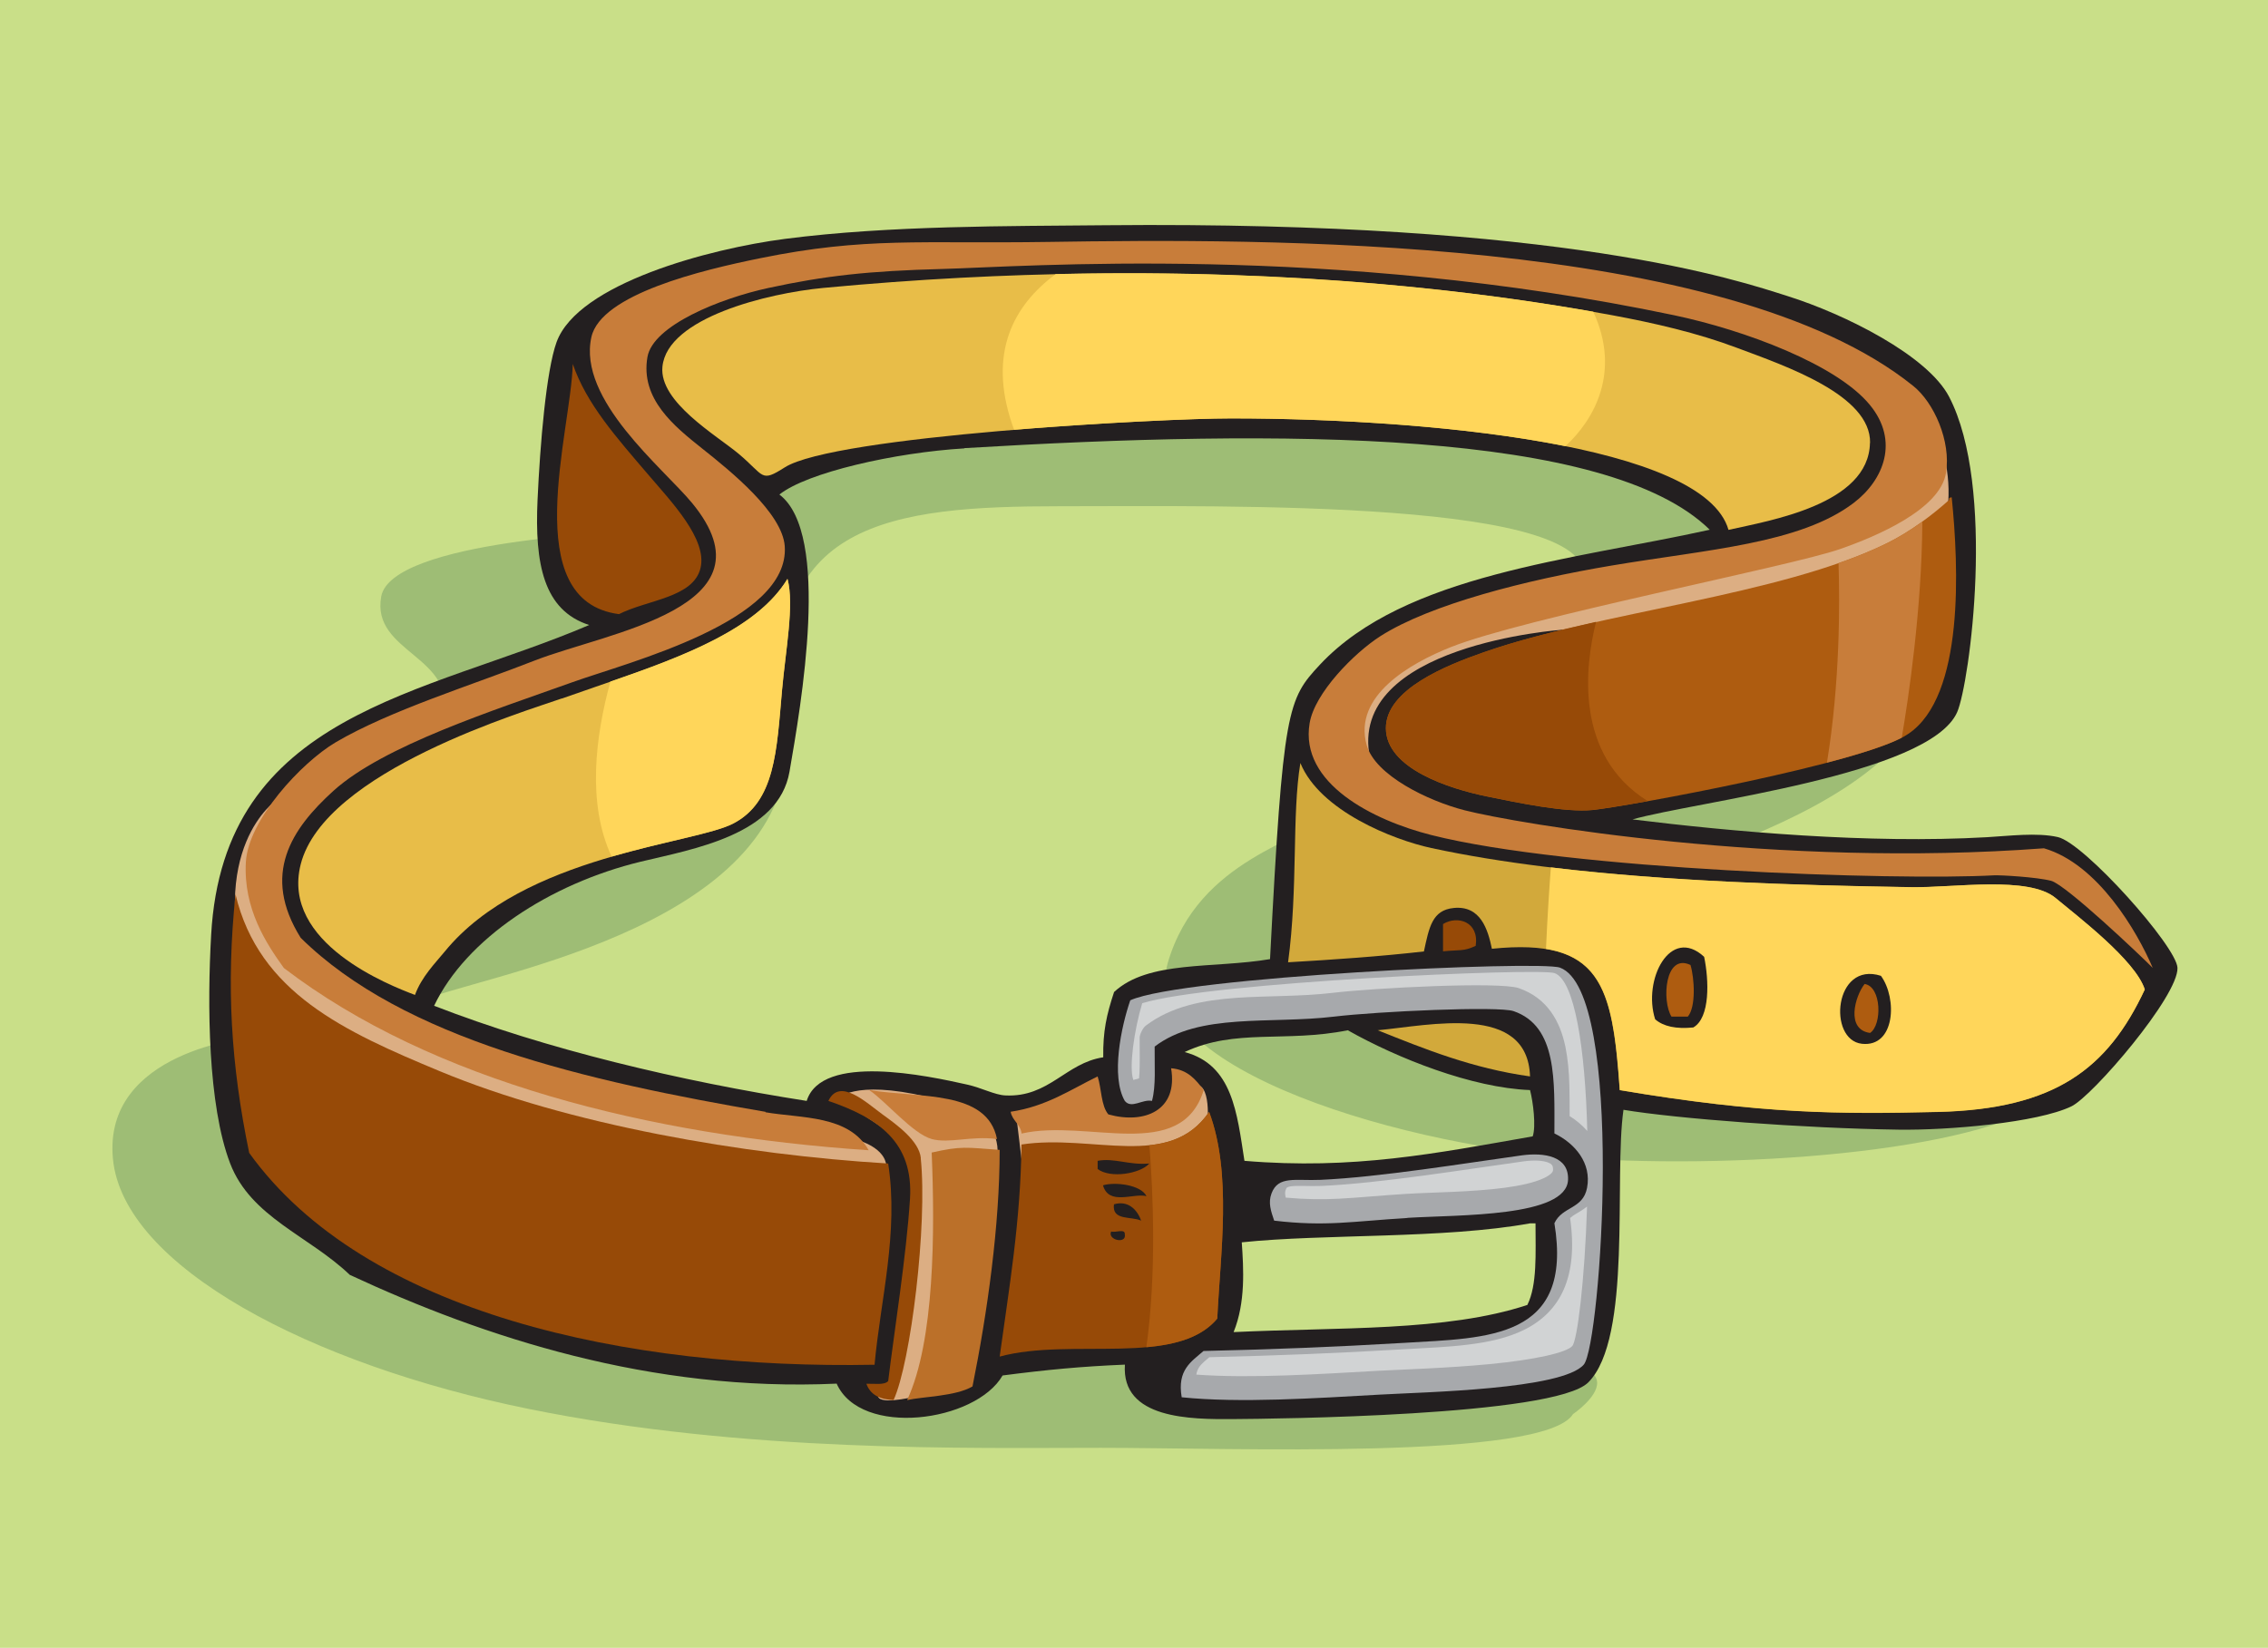 <?xml version="1.0" encoding="UTF-8"?>
<svg id="Layer_2" data-name="Layer 2" xmlns="http://www.w3.org/2000/svg" width="186.15" height="135.28" viewBox="0 0 186.15 135.28">
  <g id="Layer_1-2" data-name="Layer 1">
    <rect width="186.15" height="135.28" fill="#c9df88"/>
    <path d="M51.63,43.66s-19.49.66-20.34,5.31,6.33,4.89,5.07,9.96c-1.27,5.07-15.87,26.25-15.87,26.25,0,0-12.07,1.09-11.22,9.96s16.29,16.9,34.09,20.52c17.8,3.62,36.21,3.2,47.01,3.2s36.38,1.03,38.74-2.77c0,0,8.09-5.49-8.45-4.23-16.54,1.27-22.63,1.27-24.14-.42-1.51-1.69-4.04-11.65-4.04-11.65,0,0-48.88-6.15-54.19-7.42-5.31-1.27-9.78-8.21-2.78-10.56,7-2.35,31.14-6.76,29.02-22.87-2.11-16.11,8.69-17.38,22.45-17.38s44.65-.6,42.96,6.16c-1.69,6.76-20.09,17.14-21.36,19.25-1.27,2.11-10.2,3.38-12.73,12.07-2.53,8.69,19.73,15.27,34.76,16.11,15.03.84,34.52-1.09,38.32-5.73,3.8-4.65,11.83-7.84-4.89-9.53-16.71-1.69-34.52-6.76-34.52-6.76,0,0,28.18-6.15,28.61-17.38.42-11.22-21.18-20.76-31.14-23.71-9.96-2.96-37.47-9.29-51.23-5.49-13.76,3.8-24.14,17.14-24.14,17.14" fill="#9ebd75" fill-rule="evenodd"/>
    <path d="M79.15,36.81c-5.69.34-12.92,1.98-15.18,3.79,4.25,3.21,1.77,17.31.83,22.75-.9,5.19-7.89,6.35-12.21,7.39-7.47,1.81-14.33,6.32-16.96,11.83,9.16,3.56,20.21,6.19,30.58,7.81,1.23-3.94,9.91-2.07,13.17-1.34,1.18.26,2.26.85,3.13.89,3.59.18,4.96-2.67,8.04-3.13-.03-2.13.27-3.49.89-5.36,2.81-2.62,8.15-1.91,12.8-2.7,1.07-20.61,1.43-21.32,4.11-24.19,6.96-7.42,20.72-8.57,31.98-11.06-8.38-8.24-35.07-8.27-61.17-6.7M110.62,84.58c-5.11,1.03-9.24-.17-13.39,1.79,3.94,1.04,4.3,5.01,4.91,8.93,8.92.75,15.7-.61,23.66-2.01.28-.81.04-2.81-.22-3.8-4.76-.18-10.87-2.6-14.96-4.91M101.92,101.99c.15,2.17.32,4.93-.67,7.37,8.54-.41,17.47-.03,24.11-2.23.82-1.64.67-4.24.67-6.7h-.44c-7.1,1.29-16.9.85-23.67,1.56M133.99,67.27c8.13,1,19.37,2.02,29.1,1.46,1.77-.1,4.1-.4,5.81-.01,2.16.48,9.74,8.96,9.82,10.73.1,2.3-6.97,10.55-8.71,11.38-2.79,1.34-10.11,1.97-14.18,1.91-7.79-.11-18.29-.91-22.58-1.63-.8,5.6.74,18.74-2.89,22.38-2.77,2.77-26.01,2.99-29.1,3.01-3.55.03-9.24,0-8.93-4.47-3.6.15-6.43.42-10.04.89-2.22,3.84-11.65,5.1-13.62.67-15.23.7-28.94-3.8-39.96-8.93-3.35-3.21-8.12-4.72-9.82-9.15-1.84-4.81-1.88-13.1-1.56-18.75,1.01-18.28,17.5-19.66,31.03-25.45-3.75-1.2-4.48-5.02-4.24-10.27.21-4.6.71-10.59,1.56-12.95,1.75-4.82,12.58-7.68,18.75-8.48,8.56-1.11,18.45-1.04,26.34-1.12,37.78-.36,51.94,4.55,55.96,5.82,4.7,1.48,11.47,4.87,13.24,8.25,3.87,7.41,1.69,23.56.67,25.9-2.26,5.17-21.54,7.35-26.65,8.81" fill="#231f20"/>
    <path d="M105.71,79c3.8-.22,7.55-.48,11.16-.89.43-1.98.67-3.4,2.46-3.57,2.19-.21,2.79,1.76,3.12,3.35,9-.92,9.89,3.02,10.49,11.61,11.76,1.98,18.1,1.98,26.12,1.79,9.6-.23,13.93-3.55,16.97-10.05-.75-2.39-5.57-6.04-7.32-7.51-2.2-1.85-8.34-.84-11.82-.89-12.84-.21-27.87-.73-39.41-3.22-3.11-.67-9.14-3.04-10.75-6.98-.71,4.29-.18,10.2-1.01,16.37" fill="#d2a93b"/>
    <path d="M127.29,71.21c9.55,1.15,20.16,1.47,29.6,1.62,3.48.06,9.62-.95,11.83.89,1.75,1.46,6.56,5.11,7.32,7.51-3.04,6.5-7.36,9.81-16.97,10.05-8.02.19-14.36.19-26.12-1.79-.48-6.9-1.15-10.8-6.06-11.59.11-2.54.26-4.82.4-6.7" fill="#ffd65a"/>
    <path d="M68.75,90.22s1.23-1.61,7.33-.18c6.1,1.43,5.92,3.76,5.74,5.37-.18,1.61-2.88,14.53-3.06,15.06-.18.54-3.4,4.12-3.4,4.12,0,0-2.68.71-3.22.18-.54-.54,1.79-.2,1.97-5.92.18-5.72,1.25-12.36.89-13.79-.36-1.43-6.26-4.83-6.26-4.83" fill="#dcae83" fill-rule="evenodd"/>
    <path d="M83.44,91.83l.54,4.47s10.22-.89,11.11-1.07c.9-.18,3.76-2.15,3.94-2.68.18-.54.36-4.47-1.43-3.22-1.79,1.25-1.99,3.94-7.89,2.51-5.9-1.43-6.26,0-6.26,0" fill="#dcae83" fill-rule="evenodd"/>
    <path d="M158.5,34.49s4.29,7.69-1.97,13.79c-6.26,6.1-25.26,9.14-27.05,9.32-1.79.18-1.25-5.9-1.25-5.9,0,0-17.75,1.23-15.78,10.56,1.97,9.32-5.21-4.65-1.07-7.87,4.13-3.22,17.39-5.56,17.39-5.56,0,0,13.79-2.33,15.58-3.04,1.79-.71,8.6-2.33,10.04-3.94,1.43-1.61,4.11-7.35,4.11-7.35" fill="#dcae83" fill-rule="evenodd"/>
    <path d="M22.7,65.68s-5.94,3.94-2.17,15.76c3.78,11.83,34.06,16.31,37.28,16.31s14.87-1.45,14.87-1.45c0,0,1.06-2.5-4.67-3.22-5.72-.72-18.46-1.97-23.11-4.3-4.65-2.33-15.58-6.28-16.3-6.82-.71-.54-4.47-3.04-5.37-5.37-.9-2.33-.54-10.93-.54-10.93" fill="#dcae83" fill-rule="evenodd"/>
    <path d="M115.53,99.98c4.25-.26,13.04-.05,13.17-3.12.08-1.95-1.95-2.26-3.8-2.01-4.55.63-11.7,1.8-16.52,2.01-2.07.09-3.47-.36-4.02,1.12-.29.77-.04,1.46.22,2.23,4.26.5,6.35.06,10.94-.22" fill="#a7a9ac"/>
    <path d="M74.46,114.94c1.26-.29,3.97-.3,5.36-1.12,1.23-6.1,2.23-13.25,2.23-19.42-2.78-.2-3.14-.33-5.58.22.27,6.48.24,15.47-2.01,20.31" fill="#bb7029"/>
    <path d="M99.24,91.28c-3.27,4.8-9.53,1.79-15.4,2.68-.07,6.33-1.02,11.78-1.79,17.41,5.89-1.6,14.51.89,17.86-3.12.25-5.32,1.23-11.91-.67-16.97" fill="#974a07"/>
    <path d="M76.47,93.51c1.45.39,3.21-.28,5.36,0-.8-4.04-6.33-3.35-10.49-4.02,1.35.9,3.58,3.6,5.14,4.02" fill="#c87d3a"/>
    <path d="M75.58,95.07c-.15-1.43-2-2.75-3.13-3.57-1.35-.98-3.54-3.07-4.46-1.12,4.1,1.4,6.99,3.38,6.7,8.04-.29,4.62-1.33,11.14-1.79,14.96-.32.35-1.14.2-1.79.22.31.88,1.08,1.3,2.23,1.34,1.41-3.04,2.8-14.43,2.23-19.87" fill="#974a07"/>
    <path d="M90.98,91.5c-.62-.72-.56-2.12-.89-3.13-2.25,1.1-4.23,2.47-7.14,2.9.14.75.79.99.9,1.79,5.43-1.24,13.08,2.45,14.95-3.57-.65-.84-1.3-1.68-2.68-1.79.59,3.46-2.18,4.61-5.14,3.79" fill="#c87d3a"/>
    <path d="M113.08,84.58c3.88,1.55,7.74,3.12,12.5,3.79-.19-6.04-8.23-4.19-12.5-3.79" fill="#d2a93b"/>
    <path d="M113.3,114.49c3.68-.21,14.93-.42,16.69-2.46,1.41-1.63,3.41-30.61-1.95-32.59-1.64-.61-31,.74-35.27,2.68-.74,2.13-1.61,6.25-.45,8.26.55.68,1.45-.17,2.23,0,.34-1.22.2-2.93.22-4.46,3.66-2.8,9.46-1.83,14.73-2.46,3.57-.43,13.48-.88,14.73-.45,3.61,1.24,3.35,5.77,3.35,10.04,1.69.82,3.07,2.44,2.68,4.47-.34,1.77-2.02,1.49-2.68,2.9,1.56,9.53-5.46,9.41-12.28,9.82-5.87.35-10.93.54-16.52.67-.99.87-2.18,1.54-1.79,3.8,4.75.49,10.99.08,16.3-.22" fill="#a7a9ac"/>
    <path d="M118.44,75.87v2.23c1.38-.14,1.68.02,2.68-.45.3-1.99-1.5-2.52-2.68-1.79" fill="#974a07"/>
    <path d="M20.44,94.63c9.49,13.23,31.05,17.8,51.34,17.41.49-5.35,1.99-10.84,1.12-16.52-11.85-.71-26.23-3.18-36.83-7.59-7.76-3.23-14.82-6.42-16.74-14.51-.78,7.51-.37,14.01,1.12,21.21" fill="#974a07"/>
    <path d="M46.11,57.34c-2.93,1.04-19.48,5.93-21.43,13.62-1.64,6.47,7.32,9.94,9.38,10.72.54-1.49,1.68-2.63,2.45-3.57,6.48-7.93,20.36-8.79,23.66-10.49,3.47-1.79,3.58-5.99,4.02-10.94.29-3.28,1.02-7.02.45-9.15-3.01,4.96-11.21,7.22-18.53,9.82" fill="#e8bd48"/>
    <path d="M154.83,44.62c-8.76,4.29-23.61,5.62-33.04,8.93-3.03,1.06-8.06,3.04-8.04,6.25.02,3.31,5.23,4.96,8.26,5.58,2.64.54,6.46,1.34,8.71,1.12,2.68-.27,22.56-3.89,25.9-6.25,4.64-3.09,4.14-13.79,3.57-19.42-.14.01-.26.03-.22.22-1.32,1.19-3.18,2.61-5.14,3.57" fill="#ae5c10"/>
    <path d="M50.8,50.42c2.34-1.19,6.12-1.34,6.7-3.8.55-2.36-2.38-5.41-4.24-7.59-2.7-3.16-5.11-5.85-6.25-9.15-.13,5.53-4.56,19.46,3.8,20.54" fill="#974a07"/>
    <path d="M153.49,36.36c.07-3.93-6.93-6.31-10.94-7.81-3.24-1.22-6.77-2.03-10.27-2.68-10.85-2.01-33.6-5.18-64.74-2.23-4.49.43-12.78,2.43-13.17,6.47-.28,2.89,4.43,5.62,6.25,7.14,2.16,1.81,1.78,2.4,3.79,1.12,4.04-2.57,30.49-4.02,36.61-4.02,15.95,0,38.85,2.11,40.85,9.15,3.37-.76,11.52-2.08,11.61-7.14" fill="#e8bd48"/>
    <path d="M62.85,91.28c-14.75-2.52-29.76-5.98-38.17-14.29-3.25-5.2-.77-8.93,2.68-12.06,4.12-3.73,13.2-6.62,19.64-8.93,4.57-1.64,17.84-4.98,17.41-11.16-.19-2.72-4.42-6.15-6.78-8.02-2.27-1.81-5.09-4.06-4.49-7.51.45-2.6,5.99-4.82,9.93-5.67,4.67-1.01,8.22-1.4,14.29-1.56,6.49-.17,31.88-2.12,60.05,3.8,5.79,1.22,13.35,4.04,16.07,7.37,2.41,2.94,1.15,6.15-1.34,8.04-4.41,3.35-11.96,3.81-19.87,5.14-7.02,1.18-14.88,3.18-18.98,5.8-2.16,1.39-5.39,4.66-5.8,7.14-.83,4.95,5.21,7.97,9.98,9.18,11.29,2.86,38.12,3.75,46.19,3.31.48-.03,3.51.14,4.69.45,1.21.32,7.39,6.18,8.34,7.15-1.28-3-4.51-8.54-8.93-9.82-21.78,1.64-43.28-2.03-47.55-3.12-3-.77-7.35-2.87-8.04-5.36-1.12-4.05,3.58-6.71,6.92-8.04,6.01-2.39,27.79-6.6,31.92-8.04,2.99-1.04,8.22-3.25,8.71-6.25.43-2.62-1-5.79-2.68-7.14-15.42-12.44-53.79-12.09-70.99-11.83-10.53.16-14.98-.43-23.67,1.34-4.77.97-13.05,2.95-13.84,6.47-1.15,5.15,5.89,10.75,8.26,13.62,7.12,8.64-6.97,10.6-12.95,12.95-5.01,1.97-11.83,4.07-16.3,6.7-2.84,1.68-7.17,6.38-7.37,9.82-.22,3.85,1.69,6.72,3.12,8.71,12.17,9.31,30.02,13.75,48,14.96-1.63-2.9-5.51-2.61-8.48-3.12" fill="#c87d3a"/>
    <path d="M139.87,78.55c.4,1.91.51,5-.89,5.8-1.41.14-2.45-.08-3.13-.67-1.04-3.23,1.24-7.7,4.02-5.13" fill="#231f20"/>
    <path d="M154.38,80.11c1.36,1.86,1.17,5.88-1.56,5.58-2.83-.31-2.29-6.81,1.56-5.58" fill="#231f20"/>
    <path d="M94.33,95.52c-.74.84-3.2,1.25-4.24.45v-.67c1.37-.26,2.57.37,4.24.22" fill="#231f20"/>
    <path d="M94.1,98.2c-1.04-.28-3.09.81-3.57-.89.97-.3,3.12-.05,3.57.89" fill="#231f20"/>
    <path d="M93.66,100.21c-.81-.38-2.41.03-2.23-1.34,1.09-.33,1.88.35,2.23,1.34" fill="#231f20"/>
    <path d="M91.2,101.1c.33.12,1.15-.26,1.12.22.17.85-1.45.48-1.12-.22" fill="#231f20"/>
    <path d="M105.53,98.33c-.07-.31-.07-.48,0-.66.03-.08.06-.13.08-.16.02-.02.13-.09.35-.12.65-.08,1.49.01,2.49-.03,4.85-.21,12.05-1.39,16.63-2.02.84-.11,1.56-.07,1.99.1.3.12.41.24.4.62,0,.07-.04.33-.8.68-.74.34-1.83.59-3.17.77-2.71.36-5.94.37-8.04.5-2.29.14-3.96.32-5.58.4-1.36.07-2.68.06-4.34-.09" fill="#d1d3d4"/>
    <path d="M128.83,91.61c0-.84,0-1.69-.02-2.51-.03-1.12-.13-2.2-.33-3.18-.43-2.05-1.46-3.98-3.83-4.8-1.58-.54-11.84-.02-15.28.39-2.62.31-5.37.23-7.91.41-2.62.19-5.29.66-7.43,2.29-.22.17-.48.69-.49.96-.01.77.02,1.58,0,2.36,0,.36-.02.69-.05,1l-.47.13c-.37-1.01.07-4.11.73-6.3,5.55-1.74,32.62-2.92,33.85-2.47,1.64.6,2.51,6.19,2.68,12.96-.43-.49-.93-.9-1.46-1.23M130.26,99.06c-.19,6.06-.8,10.98-1.21,11.44-.47.54-3.04,1.13-6.8,1.49-3.47.33-7.19.44-9.02.54-4.86.27-10.51.65-15.04.32.04-.27.13-.45.22-.59.1-.16.24-.31.45-.5l.4-.34c5.43-.13,10.4-.32,16.12-.66,1.73-.1,3.48-.17,5.09-.37,1.64-.2,3.28-.54,4.67-1.24,2.94-1.48,4.41-4.33,3.73-9.16.21-.17.3-.23.4-.29l.4-.24c.18-.11.38-.24.57-.39" fill="#d1d3d4"/>
    <path d="M154.83,44.62c1.03-.51,2.04-1.14,2.95-1.8-.04,7.22-1.16,14.63-1.69,17.74-1.22.64-3.47,1.35-6.14,2.05,1.08-6.58,1.06-13.15.95-16.38,1.4-.49,2.72-1.02,3.92-1.61" fill="#c87d3a"/>
    <path d="M135.23,65.77c-2.2.39-3.86.66-4.51.72-2.25.23-6.07-.58-8.71-1.12-3.03-.62-8.24-2.27-8.26-5.58-.02-3.21,5.01-5.19,8.04-6.25,2.71-.95,5.87-1.74,9.21-2.49-.9,3.58-1.82,10.93,4.23,14.71" fill="#974a07"/>
    <path d="M99.24,91.28c1.9,5.06.92,11.65.67,16.97-1.3,1.56-3.4,2.13-5.82,2.35.84-6,.56-12.66.25-16.58,1.95-.2,3.64-.9,4.9-2.74" fill="#ae5c10"/>
    <path d="M137.19,83.46h1.34c.68-.79.55-3.14.22-4.24-2.12-1-2.36,2.97-1.56,4.24" fill="#ae5c10"/>
    <path d="M153.49,84.8c1-.66.95-3.81-.45-4.02-.8,1.02-1.56,3.75.45,4.02" fill="#ae5c10"/>
    <path d="M128.49,36.63c-8.27-1.66-18.87-2.28-27.46-2.28-2.89,0-10.32.32-17.79.93l-.16-.43c-2.01-5.9.12-9.79,3.57-12.35,20.16-.47,35.34,1.54,44.12,3.09,2.3,4.96.06,8.88-2.28,11.03" fill="#ffd65a"/>
    <path d="M50.11,55.95c6.1-2.11,12.06-4.37,14.52-8.43.57,2.13-.16,5.87-.45,9.15-.44,4.95-.55,9.15-4.02,10.94-1.57.81-5.53,1.43-9.96,2.71-2.03-4.34-1.34-9.85-.1-14.37" fill="#ffd65a"/>
  </g>
</svg>